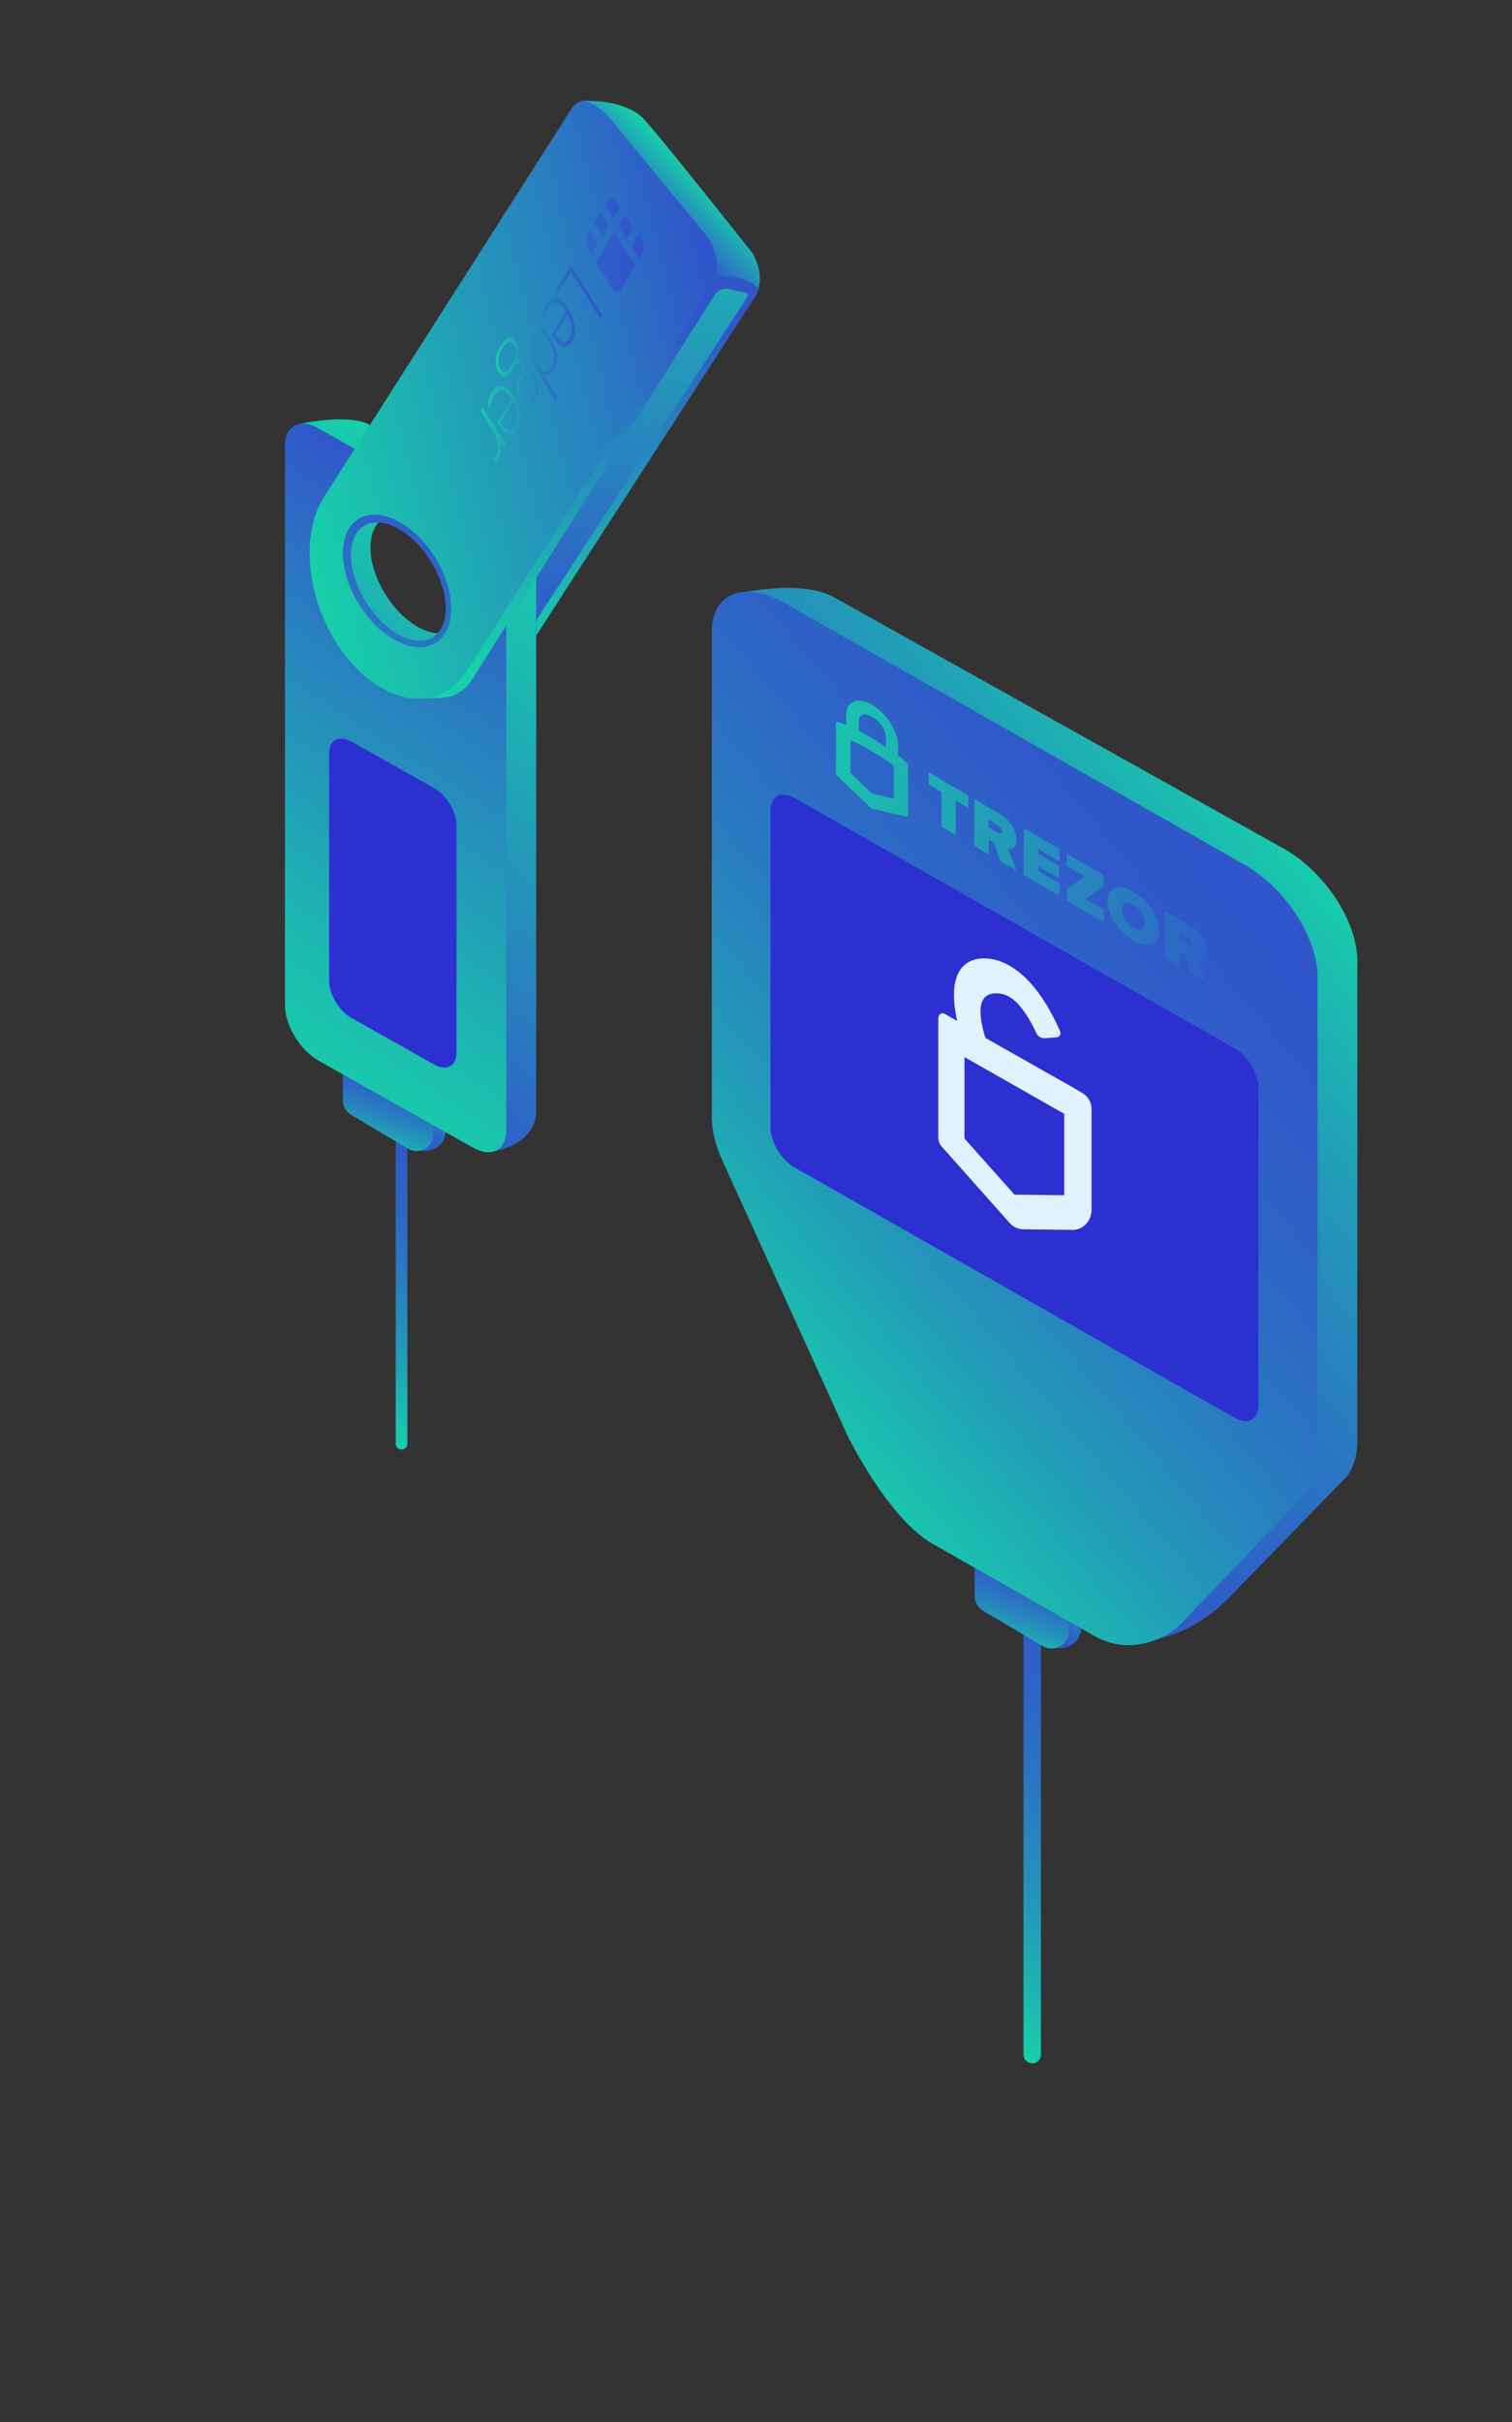 <svg xmlns="http://www.w3.org/2000/svg" viewBox="0 0 520 832.7"><rect x="0" y="0" width="520" height="832.7" fill="#333333" stroke="none"/><style></style><switch><g><g id="Layer_1"><linearGradient id="SVGID_1_" gradientUnits="userSpaceOnUse" x1="108.625" y1="479.005" x2="167.539" y2="391.094"><stop offset="0" stop-color="#17d1aa"/><stop offset=".066" stop-color="#1ac2ae"/><stop offset=".265" stop-color="#229bb8"/><stop offset=".462" stop-color="#297cc0"/><stop offset=".652" stop-color="#2d66c6"/><stop offset=".835" stop-color="#3059ca"/><stop offset="1" stop-color="#3154cb"/></linearGradient><path fill="none" stroke="url(#SVGID_1_)" stroke-width="4" stroke-linecap="round" stroke-linejoin="round" stroke-miterlimit="10" d="M138.1 373.8v122.5"/><linearGradient id="SVGID_2_" gradientUnits="userSpaceOnUse" x1="182.253" y1="40.323" x2="196.485" y2="221.862"><stop offset="0" stop-color="#17d1aa"/><stop offset=".227" stop-color="#1cb9b0"/><stop offset=".704" stop-color="#297dc0"/><stop offset="1" stop-color="#3154cb"/></linearGradient><path d="M257.5 85.9l-35-43.1c-3.8-4.7-9-5.3-11.6-1.3L125 174.6c-9.1 14.1-5.5 39.1 8 55.7s31.8 18.6 40.9 4.5l85.9-133.1c2.5-4 1.5-11.1-2.3-15.8zM137.6 223.1c-12.8-14.2-17.5-34.5-10.6-45.2 6.9-10.7 22.9-7.9 35.6 6.3 12.8 14.2 17.5 34.5 10.6 45.2-6.9 10.8-22.9 8-35.6-6.3z" fill-rule="evenodd" clip-rule="evenodd" fill="url(#SVGID_2_)"/><linearGradient id="SVGID_3_" gradientUnits="userSpaceOnUse" x1="147.898" y1="362.845" x2="128.431" y2="384.437"><stop offset="0" stop-color="#17d1aa"/><stop offset=".066" stop-color="#1ac2ae"/><stop offset=".265" stop-color="#229bb8"/><stop offset=".462" stop-color="#297cc0"/><stop offset=".652" stop-color="#2d66c6"/><stop offset=".835" stop-color="#3059ca"/><stop offset="1" stop-color="#3154cb"/></linearGradient><path d="M122.2 356.8v20.1c0 2.1 1.1 4 2.9 5.1l19.6 13.6c5 .6 8.6-2.5 8.6-6.9v-16.6l-31.1-15.3z" fill="url(#SVGID_3_)"/><linearGradient id="SVGID_4_" gradientUnits="userSpaceOnUse" x1="136.584" y1="366.068" x2="126.015" y2="395.225"><stop offset="0" stop-color="#3154cb"/><stop offset=".165" stop-color="#3059ca"/><stop offset=".347" stop-color="#2d66c6"/><stop offset=".538" stop-color="#297cc0"/><stop offset=".735" stop-color="#229bb8"/><stop offset=".934" stop-color="#1ac2ae"/><stop offset="1" stop-color="#17d1aa"/></linearGradient><path d="M117.9 358.1v20.1c0 2.1 1.1 4 2.9 5.1l19.6 11.6c3.8 2.3 8.6-.5 8.6-4.9v-16.6l-31.1-15.3z" fill="url(#SVGID_4_)"/><linearGradient id="SVGID_5_" gradientUnits="userSpaceOnUse" x1="85.329" y1="712.922" x2="193.613" y2="534.348" gradientTransform="matrix(1 .044 0 1 .004 -357.73)"><stop offset="0" stop-color="#3154cb"/><stop offset=".296" stop-color="#297dc0"/><stop offset=".773" stop-color="#1cb9b0"/><stop offset="1" stop-color="#17d1aa"/></linearGradient><path d="M143.7 179.2c-9-5.1-16.3-1-16.3 9s7.3 22.3 16.3 27.3c9 5.1 16.3 1 16.3-9s-7.3-22.3-16.3-27.3zm25 216.9l-49-36.8c-6.3-3.6-11.4-12.1-11.4-19.1l-5.9-194.3c6.6-1.6 19.3-2.9 24.4 0l46.2 26c6.3 3.6 11.4 12.1 11.4 19.1v190.9c.1 7-5.6 12.4-15.7 14.2z" fill-rule="evenodd" clip-rule="evenodd" fill="url(#SVGID_5_)"/><linearGradient id="SVGID_6_" gradientUnits="userSpaceOnUse" x1="79.465" y1="716.052" x2="185.403" y2="541.348" gradientTransform="matrix(1 .044 0 1 .004 -357.73)"><stop offset="0" stop-color="#17d1aa"/><stop offset=".227" stop-color="#1cb9b0"/><stop offset=".704" stop-color="#297dc0"/><stop offset="1" stop-color="#3154cb"/></linearGradient><path d="M137 181.8c-9-5.1-16.3-1-16.3 9s7.3 22.3 16.3 27.3c9 5.1 16.3 1 16.3-9s-7.3-22.3-16.3-27.3zm25.8 212.8l-53.3-30C103.2 361 98 352.5 98 345.5V153.4c0-7 5.1-9.8 11.4-6.2l53.3 30c6.3 3.6 11.4 12.1 11.4 19.1v192.1c.1 6.9-5 9.7-11.3 6.2z" fill-rule="evenodd" clip-rule="evenodd" fill="url(#SVGID_6_)"/><path d="M149.4 366l-28.6-16.1c-4.2-2.4-7.6-8.1-7.6-12.7v-78.1c0-4.7 3.4-6.5 7.6-4.2l28.6 16.1c4.2 2.4 7.6 8.1 7.6 12.7v78.1c.1 4.7-3.4 6.5-7.6 4.2z" fill-rule="evenodd" clip-rule="evenodd" fill="#2c30d1"/><linearGradient id="SVGID_7_" gradientUnits="userSpaceOnUse" x1="1888.92" y1="8497.671" x2="2038.021" y2="8348.569" gradientTransform="matrix(.759 .837 -.405 .637 2094.398 -6870.476)"><stop offset="0" stop-color="#17d1aa"/><stop offset=".227" stop-color="#1cb9b0"/><stop offset=".704" stop-color="#297dc0"/><stop offset="1" stop-color="#3154cb"/></linearGradient><path d="M243.4 81.4l-35.2-42.9c-3.9-4.7-9-5.2-11.6-1.2l-85.2 133.6c-9 14.2-5.3 39.1 8.3 55.6 13.6 16.5 31.9 18.4 40.9 4.3l85.2-133.6c2.5-4 1.4-11.1-2.4-15.8zM127.8 213.5c-9.1-10-12.5-24.3-7.7-31.9 4.8-7.6 16.1-5.7 25.2 4.3 9.1 10 12.5 24.3 7.7 31.9-4.8 7.7-16.1 5.7-25.2-4.3z" fill-rule="evenodd" clip-rule="evenodd" fill="url(#SVGID_7_)"/><linearGradient id="SVGID_8_" gradientUnits="userSpaceOnUse" x1="223.7" y1="74.047" x2="239.168" y2="58.579"><stop offset="0" stop-color="#3154cb"/><stop offset=".296" stop-color="#297dc0"/><stop offset=".773" stop-color="#1cb9b0"/><stop offset="1" stop-color="#17d1aa"/></linearGradient><path d="M200.6 34.7s13.2-.9 20.3 5.7c3.5 3.2 37.8 46.5 37.8 46.5s4.1 6.2 2 12.7c0 0-4.9-3.9-14.8-3.3 0 0 3.1-8.2-3.7-16.2-5.8-7-31.8-38.7-31.8-38.7s-4.3-5.7-9.8-6.7z" fill-rule="evenodd" clip-rule="evenodd" fill="url(#SVGID_8_)"/><linearGradient id="SVGID_9_" gradientUnits="userSpaceOnUse" x1="203.762" y1="109.648" x2="203.315" y2="229.737"><stop offset="0" stop-color="#3154cb"/><stop offset=".296" stop-color="#297dc0"/><stop offset=".773" stop-color="#1cb9b0"/><stop offset="1" stop-color="#17d1aa"/></linearGradient><path d="M155.6 239.2c-1.7.9-9.2.9-9.2.9s3.7-.2 7.7-2.8c3.7-2.4 5.5-5.1 8.4-9.7l83.4-131.4c.5-.8 1.4-1.3 2.4-1.3 1.5 0 3.9.1 6.7 1 2.4.7 6.1 2.4 5.7 3.6-.6 1.6-2 3.8-2 3.8l-74.2 115v-5.2L257.1 102c.3-.5.1-1.1-.5-1.2l-5.7-1.4c-2-.5-4.1.3-5.2 2.1l-83.2 131.9c-2.4 3.6-4.3 4.5-6.9 5.8z" fill-rule="evenodd" clip-rule="evenodd" fill="url(#SVGID_9_)"/><g id="squares_2_"><linearGradient id="SVGID_10_" gradientUnits="userSpaceOnUse" x1="-1914.613" y1="2551.598" x2="-1870.497" y2="2551.598" gradientTransform="matrix(.803 .269 -.062 1.254 1866.016 -2573.36)"><stop offset="0" stop-color="#17d1aa"/><stop offset=".066" stop-color="#1ac2ae"/><stop offset=".265" stop-color="#229bb8"/><stop offset=".462" stop-color="#297cc0"/><stop offset=".652" stop-color="#2d66c6"/><stop offset=".835" stop-color="#3059ca"/><stop offset="1" stop-color="#3154cb"/></linearGradient><path d="M196.3 91.3l10.9 17.1-.7 1.1-10.1-16-4.5 7.2-.7-1.1 5.1-8.3zm-8.4 13.3c1-1.6 2.2-2.3 3.5-2.1 1.3.2 2.6 1.4 3.9 3.5 1.3 2 2.1 4.1 2.3 6.2.2 2.1-.1 3.9-1 5.4-.8 1.3-1.8 1.8-2.9 1.6-1.2-.3-2.3-1.3-3.4-3.1l-.6-1 5.1-8.1c-1.1-1.7-2.2-2.7-3.2-2.9-1-.3-1.9.4-2.8 1.7-.4.6-.7 1.3-.9 1.9-.2.6-.5 1.4-.7 2.5l-.7-1.1c.2-.9.4-1.7.7-2.4-.1-.9.3-1.6.7-2.1zm7.9 11.8c.7-1.1.9-2.4.9-3.8-.1-1.5-.6-3-1.5-4.7l-4.3 6.9c.9 1.5 1.8 2.4 2.7 2.6.8.4 1.6 0 2.2-1zm-5.4 10.8c-.5.8-1.1 1.3-1.6 1.6-.6.2-1.3.2-2.1-.1v.1c.7 1 1.3 1.9 1.9 2.9l2.9 4.6-.6 1-11.6-18.3.4-.7 1.4 1.7c-.4-2.3-.1-4.3.9-5.9s2-2.2 3.3-1.9c1.2.2 2.4 1.5 3.8 3.6 1.4 2.2 2.2 4.3 2.5 6.3.1 1.9-.3 3.6-1.2 5.1zm-.7-1c.7-1.2 1-2.6.8-4.3-.2-1.6-.9-3.3-2.1-5.2-2.3-3.6-4.2-4.2-5.7-1.7-.8 1.3-1.1 2.6-.9 4 .2 1.4.8 3.1 2.1 5.1l.1.2c1.2 2 2.3 3.1 3.2 3.3.9.5 1.7-.1 2.5-1.4zm-9.2 16.4l-.5-.8 1.3-2.5c-1-.3-1.8-.9-2.4-1.9-.8-1.3-1.2-2.6-1.2-4.1 0-1.5.3-2.8 1.1-4 .3-.5.6-.9.7-1 .1-.7.1-1.3.1-1.8-.1-.6-.2-1-.5-1.4-.3-.4-.5-.6-.8-.5-.3.1-.6.4-1 1.1l-1.2 1.9c-.7 1.2-1.5 1.9-2.3 2-.7.1-1.5-.4-2.2-1.5-.9-1.4-1.2-2.9-1.1-4.5.1-1.7.8-3.4 1.9-5.2.9-1.4 1.8-2.2 2.7-2.4.9-.2 1.7.3 2.3 1.4.6.9.9 1.9.9 2.9s-.1 2.1-.5 3.1c.3-.1.7-.2.9-.1.3.1.6.3.8.7.5.8.7 2.1.6 3.7.6-.3 1.2-.4 1.9-.1.6.3 1.2.9 1.8 1.7.8 1.3 1.2 2.7 1.3 4.1 0 1.5-.3 2.8-1.1 4-.5.7-.9 1.3-1.2 1.5l-2.3 3.7zm-3.7-24c-1.1-1.7-2.4-1.5-3.8.8-1.8 2.9-2.1 5.5-.7 7.6.5.8 1 1.1 1.5 1 .5-.1 1.1-.7 1.7-1.7l1.1-1.8c1.3-2.1 1.3-4.1.2-5.9zm6.4 11.8c-.6-1-1.3-1.5-2-1.5s-1.3.4-1.8 1.3c-.6.9-.9 2-.8 3 0 1.1.4 2 1 3.1.7 1.1 1.4 1.6 2 1.6.7 0 1.3-.4 1.9-1.3.6-.9.8-1.9.7-3 0-1.1-.4-2.2-1-3.2z" fill="url(#SVGID_10_)"/><linearGradient id="SVGID_11_" gradientUnits="userSpaceOnUse" x1="-1919.795" y1="2548.502" x2="-1854.675" y2="2548.502" gradientTransform="matrix(.803 .269 -.062 1.254 1866.016 -2573.36)"><stop offset="0" stop-color="#17d1aa"/><stop offset=".066" stop-color="#1ac2ae"/><stop offset=".265" stop-color="#229bb8"/><stop offset=".462" stop-color="#297cc0"/><stop offset=".652" stop-color="#2d66c6"/><stop offset=".835" stop-color="#3059ca"/><stop offset="1" stop-color="#3154cb"/></linearGradient><path d="M169.2 134.7c1-1.6 2.2-2.3 3.5-2.1 1.3.2 2.6 1.4 3.9 3.5 1.3 2 2.1 4.1 2.3 6.2.2 2.1-.1 3.9-1 5.4-.8 1.3-1.8 1.8-2.9 1.6-1.2-.3-2.3-1.3-3.4-3.1l-.6-1 5-8.1c-1.1-1.7-2.2-2.7-3.2-2.9-1-.3-1.9.4-2.8 1.7-.4.6-.7 1.3-.9 1.9-.2.6-.5 1.4-.7 2.5l-.7-1.1c.2-.9.4-1.7.7-2.4 0-.8.3-1.4.8-2.1zm7.8 12c.7-1.1.9-2.4.9-3.8-.1-1.5-.6-3-1.5-4.7l-4.3 6.9c.9 1.5 1.8 2.4 2.7 2.6.9.3 1.6 0 2.2-1zm-5.6 11.1c-.3.5-.7.9-1.1 1.3l-.6-1.3c.4-.4.7-.8 1-1.3.6-.9.8-2.2.6-3.7-.2-1.6-.7-3-1.6-4.5l-4.4-7 .7-1.1 8.1 12.7-.6.9-1.5-2.2v.1c.3 1.4.4 2.6.3 3.4-.1 1.1-.4 1.9-.9 2.7zM213.8 99l4.7-7.5-7.3-11.5-6.3 10.1 5.4 8.5c1 1.6 2.6 1.8 3.5.4zm6.1-9.9l.8-1.3c.9-1.4.8-3.9-.3-5.6l-.9-1.4-2.4 3.9 2.8 4.4zm-2.1-10.9l-2.4 3.9-2.8-4.4 2.4-3.9 2.8 4.4zm-14.9.9l-.8 1.3c-.9 1.4-.8 3.9.3 5.6l.9 1.4 2.4-3.9-2.8-4.4zm6.6-1.8l-2.4 3.9-2.8-4.4 2.4-3.9 2.8 4.4zm3.8-6.2l-.9-1.4c-1-1.6-2.6-1.8-3.5-.3l-.8 1.3 2.8 4.4 2.4-4z" fill="url(#SVGID_11_)"/></g><g><linearGradient id="SVGID_12_" gradientUnits="userSpaceOnUse" x1="311.141" y1="680.497" x2="398.941" y2="549.482"><stop offset="0" stop-color="#17d1aa"/><stop offset=".066" stop-color="#1ac2ae"/><stop offset=".265" stop-color="#229bb8"/><stop offset=".462" stop-color="#297cc0"/><stop offset=".652" stop-color="#2d66c6"/><stop offset=".835" stop-color="#3059ca"/><stop offset="1" stop-color="#3154cb"/></linearGradient><path fill="none" stroke="url(#SVGID_12_)" stroke-width="6" stroke-linecap="round" stroke-linejoin="round" stroke-miterlimit="10" d="M355 523.7v182.6"/><linearGradient id="SVGID_13_" gradientUnits="userSpaceOnUse" x1="366.343" y1="532.513" x2="346.093" y2="554.972"><stop offset="0" stop-color="#17d1aa"/><stop offset=".066" stop-color="#1ac2ae"/><stop offset=".265" stop-color="#229bb8"/><stop offset=".462" stop-color="#297cc0"/><stop offset=".652" stop-color="#2d66c6"/><stop offset=".835" stop-color="#3059ca"/><stop offset="1" stop-color="#3154cb"/></linearGradient><path d="M339.6 526.2v20.9c0 2.2 1.1 4.2 3 5.3l20.4 14.1c5.2.6 8.9-2.6 8.9-7.2v-17.2l-32.3-15.9z" fill="url(#SVGID_13_)"/><linearGradient id="SVGID_14_" gradientUnits="userSpaceOnUse" x1="354.575" y1="535.865" x2="343.581" y2="566.194"><stop offset="0" stop-color="#3154cb"/><stop offset=".165" stop-color="#3059ca"/><stop offset=".347" stop-color="#2d66c6"/><stop offset=".538" stop-color="#297cc0"/><stop offset=".735" stop-color="#229bb8"/><stop offset=".934" stop-color="#1ac2ae"/><stop offset="1" stop-color="#17d1aa"/></linearGradient><path d="M335.2 527.6v20.9c0 2.2 1.1 4.2 3 5.3l20.4 12.1c4 2.3 9-.5 9-5.1v-17.2l-32.4-16z" fill="url(#SVGID_14_)"/><linearGradient id="SVGID_15_" gradientUnits="userSpaceOnUse" x1="255.823" y1="3285.74" x2="439.145" y2="3012.189" gradientTransform="matrix(1 .514 0 1 0 -2960.882)"><stop offset="0" stop-color="#3154cb"/><stop offset=".165" stop-color="#3059ca"/><stop offset=".347" stop-color="#2d66c6"/><stop offset=".538" stop-color="#297cc0"/><stop offset=".735" stop-color="#229bb8"/><stop offset=".934" stop-color="#1ac2ae"/><stop offset="1" stop-color="#17d1aa"/></linearGradient><path d="M466.8 330.2c0-13.4-11.2-30.5-25.2-38.4l-154.3-86.2c-11.7-7-35-1.3-35-1.3l6.2 173.8c-.1 4.8 1.2 10.3 3.7 15.7l43.1 94.7s13.9 28.3 29.1 36.9l51.2 39.1c.5 0 1.1.1 1.6.1 13.1.4 26-5.5 35.7-15.6l40.1-41.2c2.3-2.8 3.6-6.8 3.8-11.5V330.2z" fill="url(#SVGID_15_)"/><linearGradient id="SVGID_16_" gradientUnits="userSpaceOnUse" x1="243.819" y1="3299.431" x2="427.141" y2="3025.88" gradientTransform="matrix(1 .514 0 1 0 -2960.882)"><stop offset="0" stop-color="#17d1aa"/><stop offset=".066" stop-color="#1ac2ae"/><stop offset=".265" stop-color="#229bb8"/><stop offset=".462" stop-color="#297cc0"/><stop offset=".652" stop-color="#2d66c6"/><stop offset=".835" stop-color="#3059ca"/><stop offset="1" stop-color="#3154cb"/></linearGradient><path d="M453.1 335.6c0-13.4-11.2-30.5-25.2-38.4L270 207.4c-14-7.9-25.2-3.6-25.2 9.8v166.2c-.1 4.8 1.2 10.3 3.7 15.7l43.1 94.7s13.9 28.3 29.1 36.9l55.7 31.7c15.1 8.6 28.5-2.9 28.5-2.9l44.4-46.4c2.3-2.8 3.6-6.8 3.8-11.5v-166z" fill="url(#SVGID_16_)"/><path d="M273.2 274.3l151.4 86.1c4.5 2.6 8.2 8.7 8.2 13.7v109c0 5-3.7 6.9-8.2 4.3l-151.4-86.1c-4.5-2.6-8.2-8.7-8.2-13.7v-109c0-4.9 3.6-6.9 8.2-4.3z" fill="#2c30d1"/><path d="M368.2 373.4l-9.2-5.2-20.1-11.4c-1.2-3.7-2.2-8.6-1.4-11.7.6-2.2 2-3.4 4.5-3.6 2.7-.2 5.2.8 7.5 3 2.9 2.8 5.3 7.2 6.9 10.6.5 1.2 1.7 1.9 2.9 1.8l4.2-.3c.9-.1 1.5-1.1 1.1-2-2.2-5.1-6.2-13-12.2-18.7-4.8-4.5-9.9-6.7-14.8-6.4-4.7.3-7.9 3-9 7.8-1 4.2-.4 9.2.6 13.7l-4.4-2.5c-1-.5-2.1.3-2.1 1.5v41c0 1.2.4 2.4 1.2 3.2l23.4 26.3c1.2 1.3 2.7 2 4.4 2.1l17.3.2c3.5 0 6.4-3.1 6.4-6.9v-34.5c0-2.4-1.2-4.5-3.1-5.6l-4.1-2.4zm-2.1 37.5l-17.2-.2-17.2-19.3v-28l34.3 19.5v28z" fill-rule="evenodd" clip-rule="evenodd" fill="#e1f2ff"/><linearGradient id="SVGID_17_" gradientUnits="userSpaceOnUse" x1="258.74" y1="272.36" x2="438.984" y2="303.928"><stop offset="0" stop-color="#17d1aa"/><stop offset=".227" stop-color="#1cb9b0"/><stop offset=".704" stop-color="#297dc0"/><stop offset="1" stop-color="#3154cb"/></linearGradient><path d="M340 281.8l3 1.8c.8.5 1.6 1.3 1.6 2.2 0 .9-.8.8-1.6.4l-3-1.8v-2.6zm-4.9-7.1v16.1l4.9 2.9v-5.1l1.8 1 2.2 6.4 5.6 3.3-2.9-7.4c1.3.1 2.9-.4 2.9-3.2 0-3-2-6.7-5.8-8.9l-8.7-5.1z" fill-rule="evenodd" clip-rule="evenodd" fill="url(#SVGID_17_)"/><linearGradient id="SVGID_18_" gradientUnits="userSpaceOnUse" x1="257.62" y1="278.749" x2="437.865" y2="310.317"><stop offset="0" stop-color="#17d1aa"/><stop offset=".227" stop-color="#1cb9b0"/><stop offset=".704" stop-color="#297dc0"/><stop offset="1" stop-color="#3154cb"/></linearGradient><path fill-rule="evenodd" clip-rule="evenodd" fill="url(#SVGID_18_)" d="M352.1 284.7v16.1l12.3 7.2v-4.2l-7.4-4.4v-1.7l7.2 4.2v-4.2l-7.2-4.3v-1.6l7.4 4.4v-4.3z"/><linearGradient id="SVGID_19_" gradientUnits="userSpaceOnUse" x1="256.557" y1="284.82" x2="436.802" y2="316.388"><stop offset="0" stop-color="#17d1aa"/><stop offset=".227" stop-color="#1cb9b0"/><stop offset=".704" stop-color="#297dc0"/><stop offset="1" stop-color="#3154cb"/></linearGradient><path fill-rule="evenodd" clip-rule="evenodd" fill="url(#SVGID_19_)" d="M366.9 293.4v4.3l6.2 3.6-6.2 4.4v3.9l12.8 7.5v-4.3l-6.3-3.7 6.1-4.4v-3.8z"/><linearGradient id="SVGID_20_" gradientUnits="userSpaceOnUse" x1="255.401" y1="291.419" x2="435.647" y2="322.987"><stop offset="0" stop-color="#17d1aa"/><stop offset=".227" stop-color="#1cb9b0"/><stop offset=".704" stop-color="#297dc0"/><stop offset="1" stop-color="#3154cb"/></linearGradient><path d="M385.9 312.7c0-2.2 1.5-3.1 3.9-1.7 2.4 1.4 3.9 4.1 3.9 6.3s-1.5 3.1-3.9 1.7c-2.4-1.4-3.9-4.1-3.9-6.3m-5-2.9c0 4.9 3.9 10.6 8.9 13.5 5 2.9 8.9 1.8 8.9-3.1 0-5-3.9-10.6-8.9-13.6-5-2.9-8.9-1.8-8.9 3.2" fill-rule="evenodd" clip-rule="evenodd" fill="url(#SVGID_20_)"/><linearGradient id="SVGID_21_" gradientUnits="userSpaceOnUse" x1="254.128" y1="298.691" x2="434.373" y2="330.259"><stop offset="0" stop-color="#17d1aa"/><stop offset=".227" stop-color="#1cb9b0"/><stop offset=".704" stop-color="#297dc0"/><stop offset="1" stop-color="#3154cb"/></linearGradient><path d="M405.6 320.5l3 1.8c.8.5 1.6 1.3 1.6 2.2 0 .9-.8.8-1.6.4l-3-1.8v-2.6zm-4.9-7.2v16.1l4.9 2.9v-5.1l1.8 1 2.2 6.4 5.6 3.3-2.9-7.4c1.3.1 2.9-.4 2.9-3.2 0-3-2-6.7-5.8-8.9l-8.7-5.1z" fill-rule="evenodd" clip-rule="evenodd" fill="url(#SVGID_21_)"/><linearGradient id="SVGID_22_" gradientUnits="userSpaceOnUse" x1="260.021" y1="265.045" x2="440.266" y2="296.613"><stop offset="0" stop-color="#17d1aa"/><stop offset=".227" stop-color="#1cb9b0"/><stop offset=".704" stop-color="#297dc0"/><stop offset="1" stop-color="#3154cb"/></linearGradient><path fill-rule="evenodd" clip-rule="evenodd" fill="url(#SVGID_22_)" d="M319.4 265.5v4.2l4.4 2.6v11.9l4.9 2.8v-11.8l4.3 2.5v-4.2z"/><linearGradient id="SVGID_23_" gradientUnits="userSpaceOnUse" x1="262.05" y1="253.46" x2="442.295" y2="285.028"><stop offset="0" stop-color="#17d1aa"/><stop offset=".227" stop-color="#1cb9b0"/><stop offset=".704" stop-color="#297dc0"/><stop offset="1" stop-color="#3154cb"/></linearGradient><path d="M299.6 272.5s-6.8-6.4-6.9-6.6c-.1-.2-.2-.2-.2-.3v-10.8c0-.6 3.4 1.1 7.4 3.5 4.1 2.4 7.5 4.7 7.5 5.3v10.8c0 .2 0 .2-.2.1-.1 0-6.9-1.6-6.9-1.6s-.3-.1-.4-.1l-.3-.3zm-4.3-24.1c0-2.9 1.8-3.6 4.7-1.9 2.9 1.7 4.7 4.5 4.7 7.4v2.9c-3.3-2.1-6-3.8-9.3-5.5v-2.9zm-4.3-2.5v3.3c-1.7-.7-3.5-1.3-3.5-.8v17.4s0 .5.5 1c2 1.9 9.7 9.2 11.5 10.9.2.2.3.3.4.3.1.1.1.1.4.1 1.8.4 9.5 2.3 11.5 2.6.5.1.5-.4.5-.4V263c0-.5-1.7-2-3.4-3.3v-3.3c0-4.9-4-11.2-8.9-14.1-5-2.9-9-1.3-9 3.6z" fill-rule="evenodd" clip-rule="evenodd" fill="url(#SVGID_23_)"/></g></g></g></switch></svg>